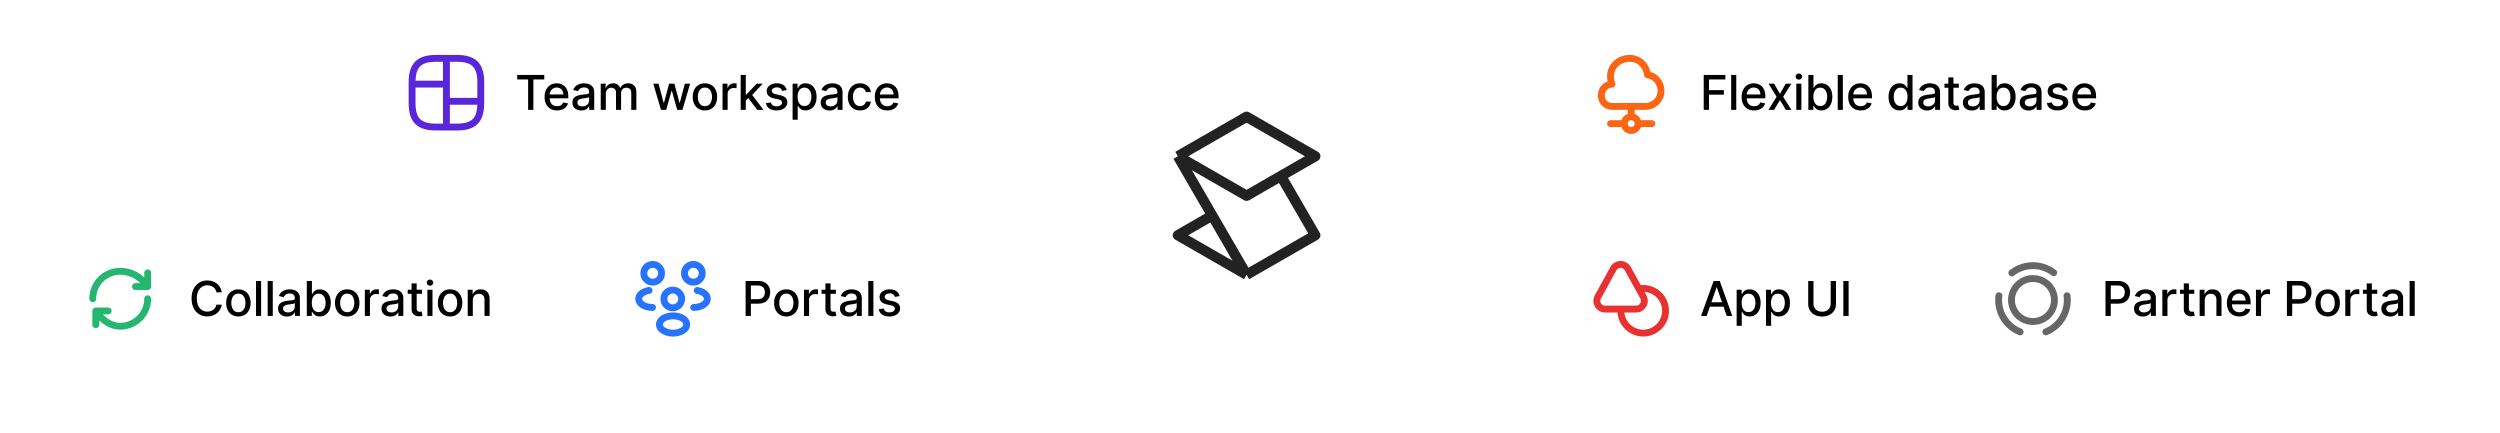 <svg xmlns="http://www.w3.org/2000/svg" width="728" height="126" fill="none"><g filter="url(#a)"><rect width="96" height="96" x="315" y="9" fill="#fff" rx="32"/></g><path fill="#fff" d="M343 45.5 363 34l20.001 11.5L373 51.25l10.001 17.25L363 80l-20-11.5 10-5.75-10-17.25z"/><path stroke="#222" stroke-linejoin="round" stroke-width="3" d="M343 45.5 363 34l20.001 11.5L373 51.25m-30-5.75L363 57l10-5.75m-30-5.75 10 17.25M363 80l20.001-11.5L373 51.25M363 80l-20-11.5 10-5.75M363 80l-10-17.25"/><g filter="url(#b)"><rect width="169" height="44" x="106" y="5" fill="#fff" rx="16"/></g><path fill="#000" d="M150.616 23.14v-1.322h7.88v1.323h-3.176V32h-1.532v-8.86h-3.172zm11.596 9.014c-.752 0-1.4-.16-1.944-.482a3.273 3.273 0 0 1-1.253-1.367c-.291-.59-.437-1.281-.437-2.073 0-.783.146-1.472.437-2.069a3.398 3.398 0 0 1 1.233-1.397c.531-.334 1.151-.502 1.86-.502.431 0 .848.072 1.253.214a3.03 3.03 0 0 1 1.088.671c.322.305.575.701.761 1.188.186.484.278 1.073.278 1.765v.527h-6.07v-1.113h4.614a2.2 2.2 0 0 0-.239-1.04 1.805 1.805 0 0 0-.671-.72 1.875 1.875 0 0 0-1.004-.264c-.418 0-.782.103-1.094.308a2.071 2.071 0 0 0-.716.796 2.292 2.292 0 0 0-.248 1.059v.87c0 .51.089.945.268 1.302.182.358.436.632.761.82.324.186.704.28 1.138.28.282 0 .539-.04.771-.12a1.593 1.593 0 0 0 .989-.97l1.407.254a2.549 2.549 0 0 1-.607 1.089 2.939 2.939 0 0 1-1.088.72c-.434.17-.93.254-1.487.254zm7.058.015a3.13 3.13 0 0 1-1.312-.268 2.214 2.214 0 0 1-.93-.79c-.225-.346-.338-.768-.338-1.269 0-.43.083-.785.248-1.064.166-.278.39-.498.672-.66a3.49 3.49 0 0 1 .944-.369 9.396 9.396 0 0 1 1.064-.189l1.114-.129c.285-.036.492-.094.621-.174.129-.08.194-.209.194-.388v-.035c0-.434-.123-.77-.368-1.009-.242-.238-.603-.358-1.084-.358-.5 0-.894.111-1.183.333-.285.22-.482.463-.591.731l-1.397-.318c.165-.464.407-.838.725-1.123a2.945 2.945 0 0 1 1.109-.627 4.331 4.331 0 0 1 1.318-.199c.304 0 .628.037.969.11.345.07.666.198.964.387.302.19.549.46.741.81.192.349.289.801.289 1.358V32h-1.452v-1.044h-.06c-.096.192-.24.381-.432.567-.193.185-.439.34-.741.462-.302.123-.663.184-1.084.184zm.323-1.193c.411 0 .763-.081 1.054-.244.295-.162.519-.374.671-.636a1.65 1.65 0 0 0 .234-.85v-.985c-.053.053-.156.103-.308.15-.149.043-.32.08-.512.114-.192.03-.38.058-.562.084l-.457.06a3.687 3.687 0 0 0-.791.184c-.235.086-.424.21-.567.373-.139.159-.208.371-.208.636 0 .368.135.647.407.835.272.186.618.279 1.039.279zM174.929 32v-7.636h1.426v1.242h.095c.159-.42.419-.748.78-.984.362-.238.794-.358 1.298-.358.51 0 .938.12 1.283.358a2.1 2.1 0 0 1 .77.985h.08c.182-.408.472-.733.87-.975.398-.245.871-.368 1.422-.368.692 0 1.257.217 1.695.652.441.434.661 1.088.661 1.963V32h-1.486v-4.982c0-.517-.141-.891-.423-1.123a1.537 1.537 0 0 0-1.009-.348c-.484 0-.86.149-1.129.447-.268.295-.402.675-.402 1.139V32h-1.482v-5.076c0-.414-.129-.747-.388-1-.258-.251-.595-.377-1.009-.377a1.44 1.44 0 0 0-.78.224c-.236.145-.426.35-.572.611a1.868 1.868 0 0 0-.214.91V32h-1.486zm17.553 0-2.247-7.636h1.536l1.497 5.608h.074l1.502-5.608h1.536l1.491 5.583h.075l1.486-5.583h1.537L198.726 32h-1.516l-1.551-5.514h-.114L193.994 32h-1.512zm12.792.154c-.716 0-1.341-.164-1.875-.492a3.323 3.323 0 0 1-1.243-1.377c-.295-.59-.442-1.28-.442-2.068 0-.793.147-1.485.442-2.078a3.316 3.316 0 0 1 1.243-1.383c.534-.328 1.159-.492 1.875-.492.715 0 1.34.164 1.874.492.533.328.948.79 1.243 1.383.295.593.442 1.285.442 2.078 0 .788-.147 1.478-.442 2.068a3.323 3.323 0 0 1-1.243 1.377c-.534.328-1.159.492-1.874.492zm.005-1.248c.464 0 .848-.122 1.153-.368a2.15 2.15 0 0 0 .676-.98 3.89 3.89 0 0 0 .224-1.346c0-.488-.075-.935-.224-1.343a2.187 2.187 0 0 0-.676-.989c-.305-.249-.689-.373-1.153-.373-.468 0-.856.124-1.164.373a2.22 2.22 0 0 0-.681.99 3.956 3.956 0 0 0-.219 1.342c0 .49.073.94.219 1.347.149.408.376.734.681.98.308.245.696.367 1.164.367zM210.402 32v-7.636h1.437v1.213h.08c.139-.411.384-.734.736-.97a2.103 2.103 0 0 1 1.203-.358 6.372 6.372 0 0 1 .631.035v1.422a2.688 2.688 0 0 0-.318-.055 3.041 3.041 0 0 0-.457-.035 1.94 1.94 0 0 0-.94.224 1.66 1.66 0 0 0-.885 1.497V32h-1.487zm6.651-2.59-.01-1.815h.258l3.043-3.231h1.78l-3.47 3.679h-.234l-1.367 1.367zM215.686 32V21.818h1.486V32h-1.486zm4.822 0-2.734-3.63 1.024-1.038L222.333 32h-1.825zm8.603-5.772-1.347.239a1.605 1.605 0 0 0-.269-.493 1.33 1.33 0 0 0-.487-.382c-.206-.1-.463-.15-.771-.15-.421 0-.772.095-1.054.284-.281.186-.422.426-.422.72a.76.76 0 0 0 .283.617c.189.156.494.284.915.383l1.213.278c.703.163 1.226.413 1.571.751s.517.777.517 1.318c0 .457-.133.865-.398 1.223-.262.354-.628.633-1.098.835-.468.202-1.01.303-1.626.303-.855 0-1.553-.182-2.093-.547-.54-.368-.872-.89-.995-1.566l1.437-.219c.09.375.274.658.552.85.278.19.641.284 1.089.284.487 0 .877-.101 1.168-.303.292-.206.438-.456.438-.751a.78.78 0 0 0-.269-.602c-.175-.162-.446-.285-.81-.367l-1.293-.284c-.712-.162-1.239-.42-1.581-.775-.338-.355-.507-.804-.507-1.348 0-.45.126-.845.378-1.183.252-.338.6-.602 1.044-.79.444-.193.953-.289 1.526-.289.826 0 1.475.18 1.949.537.474.355.787.83.94 1.427zm1.693 8.636v-10.5h1.452v1.238h.124a4.28 4.28 0 0 1 .373-.552 2.12 2.12 0 0 1 .676-.547c.289-.16.67-.239 1.144-.239.616 0 1.166.156 1.65.468.484.311.864.76 1.139 1.347.278.587.418 1.292.418 2.118 0 .825-.138 1.533-.413 2.123-.275.586-.653 1.039-1.134 1.357a2.933 2.933 0 0 1-1.645.472c-.464 0-.844-.078-1.139-.233a2.165 2.165 0 0 1-.686-.547 4.164 4.164 0 0 1-.383-.557h-.089v4.052h-1.487zm1.457-6.682c0 .537.078 1.007.234 1.412.155.404.381.72.676.95.295.225.656.337 1.084.337.444 0 .815-.117 1.113-.353.299-.238.524-.561.676-.97.156-.407.234-.866.234-1.376 0-.504-.076-.956-.229-1.357a2.073 2.073 0 0 0-.676-.95c-.298-.232-.671-.348-1.118-.348-.431 0-.796.111-1.094.333-.295.222-.519.532-.671.93-.153.398-.229.861-.229 1.392zm9.316 3.987a3.13 3.13 0 0 1-1.312-.268 2.214 2.214 0 0 1-.93-.79c-.225-.346-.338-.768-.338-1.269 0-.43.083-.785.249-1.064.165-.278.389-.498.671-.66.282-.163.596-.286.944-.369a9.396 9.396 0 0 1 1.064-.189l1.114-.129c.285-.036.492-.094.621-.174.13-.08.194-.209.194-.388v-.035c0-.434-.122-.77-.368-1.009-.242-.238-.603-.358-1.083-.358-.501 0-.895.111-1.184.333-.285.22-.482.463-.591.731l-1.397-.318c.165-.464.407-.838.726-1.123a2.94 2.94 0 0 1 1.108-.627 4.331 4.331 0 0 1 1.318-.199c.305 0 .628.037.969.11.345.07.666.198.965.387.301.19.548.46.74.81.193.349.289.801.289 1.358V32h-1.452v-1.044h-.06c-.096.192-.24.381-.432.567-.192.185-.439.34-.741.462-.302.123-.663.184-1.084.184zm.323-1.193c.411 0 .763-.081 1.054-.244.295-.162.519-.374.672-.636.155-.265.233-.549.233-.85v-.985c-.053.053-.156.103-.308.15-.149.043-.32.08-.512.114-.192.03-.38.058-.562.084l-.457.06a3.687 3.687 0 0 0-.791.184c-.235.086-.424.21-.566.373-.14.159-.209.371-.209.636 0 .368.136.647.407.835.272.186.619.279 1.039.279zm8.552 1.178c-.739 0-1.375-.167-1.909-.502a3.327 3.327 0 0 1-1.223-1.397c-.285-.593-.427-1.273-.427-2.038 0-.776.145-1.46.437-2.054a3.356 3.356 0 0 1 1.233-1.397c.53-.334 1.155-.502 1.874-.502.58 0 1.097.108 1.552.323.454.212.82.51 1.098.895a2.7 2.7 0 0 1 .502 1.348h-1.446a1.737 1.737 0 0 0-.547-.925c-.282-.259-.66-.388-1.134-.388-.414 0-.777.11-1.089.328-.308.216-.548.524-.72.925-.173.398-.259.868-.259 1.412 0 .557.085 1.037.254 1.442.169.404.407.717.716.94a1.84 1.84 0 0 0 1.098.332c.282 0 .537-.051.766-.154a1.57 1.57 0 0 0 .582-.452c.159-.196.27-.431.333-.706h1.446a2.804 2.804 0 0 1-.482 1.322 2.77 2.77 0 0 1-1.079.915c-.447.222-.972.333-1.576.333zm7.928 0c-.752 0-1.4-.16-1.944-.482a3.265 3.265 0 0 1-1.252-1.367c-.292-.59-.438-1.281-.438-2.073 0-.783.146-1.472.438-2.069a3.389 3.389 0 0 1 1.232-1.397c.531-.334 1.151-.502 1.86-.502.431 0 .848.072 1.253.214a3.03 3.03 0 0 1 1.088.671c.322.305.576.701.761 1.188.186.484.279 1.073.279 1.765v.527h-6.071v-1.113h4.614a2.2 2.2 0 0 0-.239-1.04 1.805 1.805 0 0 0-.671-.72 1.875 1.875 0 0 0-1.004-.264c-.418 0-.782.103-1.094.308a2.071 2.071 0 0 0-.716.796 2.292 2.292 0 0 0-.248 1.059v.87c0 .51.089.945.268 1.302.182.358.436.632.761.82.324.186.704.28 1.138.28.282 0 .539-.04.771-.12a1.593 1.593 0 0 0 .989-.97l1.407.254a2.557 2.557 0 0 1-.606 1.089 2.951 2.951 0 0 1-1.089.72c-.434.17-.93.254-1.487.254z"/><path stroke="#5926DA" stroke-linecap="round" stroke-linejoin="round" stroke-width="2" d="M130 17v20m-10-12.5h10m0 5h10M127 37h6c5 0 7-2 7-7v-6c0-5-2-7-7-7h-6c-5 0-7 2-7 7v6c0 5 2 7 7 7z"/><g filter="url(#c)"><rect width="103" height="44" x="172" y="65" fill="#fff" rx="16"/></g><path fill="#000" d="M217.119 92V81.818h3.629c.792 0 1.448.144 1.969.433.52.288.909.682 1.168 1.183.258.497.388 1.057.388 1.68a3.59 3.59 0 0 1-.393 1.69c-.259.498-.65.892-1.173 1.184-.521.288-1.175.433-1.964.433h-2.496v-1.303h2.357c.5 0 .906-.086 1.218-.259.311-.175.54-.414.686-.715.146-.302.219-.645.219-1.03a2.3 2.3 0 0 0-.219-1.024 1.569 1.569 0 0 0-.691-.7c-.312-.17-.723-.254-1.233-.254h-1.929V92h-1.536zm11.866.154c-.716 0-1.34-.164-1.874-.492a3.316 3.316 0 0 1-1.243-1.377c-.295-.59-.442-1.28-.442-2.068 0-.793.147-1.485.442-2.079a3.31 3.31 0 0 1 1.243-1.382c.534-.328 1.158-.492 1.874-.492.716 0 1.341.164 1.875.492.533.329.947.79 1.242 1.382.295.594.443 1.286.443 2.079 0 .788-.148 1.478-.443 2.068a3.32 3.32 0 0 1-1.242 1.377c-.534.328-1.159.492-1.875.492zm.005-1.248c.464 0 .849-.122 1.154-.368a2.15 2.15 0 0 0 .676-.98 3.89 3.89 0 0 0 .224-1.346c0-.488-.075-.935-.224-1.343a2.187 2.187 0 0 0-.676-.989c-.305-.249-.69-.373-1.154-.373-.467 0-.855.124-1.163.373a2.22 2.22 0 0 0-.681.99 3.956 3.956 0 0 0-.219 1.342c0 .49.073.94.219 1.347.149.408.376.734.681.98.308.245.696.367 1.163.367zM234.114 92v-7.636h1.437v1.213h.08c.139-.411.384-.734.735-.97a2.107 2.107 0 0 1 1.203-.358 6.408 6.408 0 0 1 .632.035v1.422a2.688 2.688 0 0 0-.318-.055 3.044 3.044 0 0 0-.458-.034 1.94 1.94 0 0 0-.939.223 1.662 1.662 0 0 0-.885 1.497V92h-1.487zm9.299-7.636v1.193h-4.171v-1.193h4.171zm-3.052-1.83h1.486v7.224c0 .288.043.505.129.651a.67.67 0 0 0 .333.293c.14.05.29.075.453.075.119 0 .224-.008.313-.025.089-.016.159-.03.209-.04l.268 1.228a2.497 2.497 0 0 1-.368.1 2.913 2.913 0 0 1-.596.06 2.616 2.616 0 0 1-1.094-.21 1.877 1.877 0 0 1-.82-.675c-.209-.305-.313-.688-.313-1.149v-7.532zm6.829 9.635c-.484 0-.922-.09-1.313-.268a2.206 2.206 0 0 1-.929-.79c-.226-.346-.339-.768-.339-1.269 0-.43.083-.785.249-1.064a1.83 1.83 0 0 1 .671-.66 3.51 3.51 0 0 1 .945-.369 9.357 9.357 0 0 1 1.064-.189l1.113-.129c.285-.036.493-.094.622-.174.129-.08.194-.209.194-.388v-.034c0-.435-.123-.771-.368-1.01-.242-.238-.603-.358-1.084-.358-.5 0-.895.111-1.183.333-.285.22-.482.463-.592.731l-1.397-.318c.166-.464.408-.838.726-1.123a2.937 2.937 0 0 1 1.109-.627 4.32 4.32 0 0 1 1.317-.199c.305 0 .628.037.97.11.344.07.666.198.964.387.302.19.549.46.741.81.192.349.288.801.288 1.358V92h-1.452v-1.044h-.059a2.1 2.1 0 0 1-.433.567c-.192.185-.439.34-.74.462-.302.123-.663.184-1.084.184zm.323-1.193c.411 0 .762-.081 1.054-.244.295-.162.519-.374.671-.636a1.65 1.65 0 0 0 .234-.85v-.985c-.053.053-.156.103-.309.15a4.752 4.752 0 0 1-.512.114c-.192.03-.379.058-.561.084l-.458.06a3.678 3.678 0 0 0-.79.184 1.35 1.35 0 0 0-.567.373c-.139.159-.209.371-.209.636 0 .368.136.647.408.835.272.186.618.279 1.039.279zm6.822-9.158V92h-1.487V81.818h1.487zm7.632 4.41-1.348.239a1.58 1.58 0 0 0-.268-.493 1.33 1.33 0 0 0-.487-.382c-.206-.1-.463-.15-.771-.15-.421 0-.772.095-1.054.284-.282.186-.422.426-.422.72a.76.76 0 0 0 .283.617c.189.156.494.284.915.383l1.213.278c.702.163 1.226.413 1.571.751s.517.777.517 1.318c0 .457-.133.865-.398 1.223-.262.354-.628.633-1.099.835-.467.202-1.009.303-1.625.303-.855 0-1.553-.182-2.093-.547-.541-.368-.872-.89-.995-1.566l1.437-.219c.09.375.274.658.552.85.278.19.641.284 1.089.284.487 0 .876-.101 1.168-.303.292-.206.438-.456.438-.751a.78.78 0 0 0-.269-.602c-.176-.162-.446-.285-.81-.367l-1.293-.284c-.712-.162-1.239-.42-1.581-.775-.338-.355-.507-.804-.507-1.348 0-.45.126-.845.378-1.183.252-.338.6-.602 1.044-.79.444-.193.953-.289 1.526-.289.826 0 1.475.18 1.949.537.474.355.787.83.94 1.427z"/><path stroke="#2772FF" stroke-linecap="round" stroke-linejoin="round" stroke-width="2" d="M203.045 84.59c.684.119 1.332.356 1.865.71 1.41.94 1.41 2.48 0 3.42-.799.535-1.853.803-2.91.804m-11.999 0c-1.067.004-2.133-.264-2.94-.804-1.41-.94-1.41-2.48 0-3.42.553-.367 1.228-.608 1.94-.723m12.997-2.417a.605.605 0 0 0-.19 0 2.573 2.573 0 0 1-2.48-2.58c0-1.43 1.15-2.58 2.58-2.58a2.58 2.58 0 0 1 2.58 2.58 2.589 2.589 0 0 1-2.49 2.58zm-12.028 0c.06-.01.13-.01.19 0a2.573 2.573 0 0 0 2.48-2.58c0-1.43-1.15-2.58-2.58-2.58a2.58 2.58 0 0 0-2.58 2.58c.01 1.4 1.11 2.53 2.49 2.58zm6.028 7.47a.605.605 0 0 0-.19 0 2.573 2.573 0 0 1-2.48-2.58c0-1.43 1.15-2.58 2.58-2.58a2.58 2.58 0 0 1 2.58 2.58c-.01 1.4-1.11 2.54-2.49 2.58zm-2.909 3.15c-1.41.94-1.41 2.48 0 3.42 1.6 1.07 4.22 1.07 5.82 0 1.41-.94 1.41-2.48 0-3.42-1.59-1.06-4.22-1.06-5.82 0z"/><g filter="url(#d)"><rect width="145" height="44" x="11" y="65" fill="#fff" rx="16"/></g><path fill="#000" d="M64.575 85.13h-1.55a2.37 2.37 0 0 0-.93-1.517 2.574 2.574 0 0 0-.791-.398 3.086 3.086 0 0 0-.92-.134c-.586 0-1.112.147-1.576.442-.46.295-.825.728-1.093 1.298-.266.57-.398 1.266-.398 2.088 0 .829.132 1.528.398 2.098.268.57.634 1.001 1.098 1.293.464.291.986.437 1.566.437.322 0 .627-.043.915-.129.292-.09.555-.22.79-.393a2.379 2.379 0 0 0 .94-1.496l1.551.005c-.083.5-.243.96-.482 1.382a3.812 3.812 0 0 1-.91 1.084 4.115 4.115 0 0 1-1.263.7 4.67 4.67 0 0 1-1.55.25c-.882 0-1.668-.21-2.357-.627-.69-.421-1.233-1.023-1.63-1.805-.395-.782-.593-1.715-.593-2.799 0-1.087.2-2.02.597-2.799.398-.782.941-1.382 1.63-1.8.69-.42 1.474-.631 2.352-.631.54 0 1.044.078 1.512.234.47.152.893.377 1.267.676.375.295.685.656.93 1.084.245.424.411.91.497 1.456zm4.846 7.024c-.716 0-1.34-.164-1.875-.492a3.319 3.319 0 0 1-1.242-1.377c-.295-.59-.443-1.28-.443-2.068 0-.793.148-1.485.443-2.079a3.312 3.312 0 0 1 1.242-1.382c.534-.328 1.159-.492 1.875-.492s1.34.164 1.874.492c.534.329.948.79 1.243 1.382.295.594.443 1.286.443 2.079 0 .788-.148 1.478-.443 2.068a3.319 3.319 0 0 1-1.243 1.377c-.534.328-1.158.492-1.874.492zm.005-1.248c.464 0 .848-.122 1.153-.368a2.15 2.15 0 0 0 .676-.98c.15-.407.224-.856.224-1.346 0-.488-.075-.935-.224-1.343a2.187 2.187 0 0 0-.676-.989c-.305-.249-.69-.373-1.153-.373-.468 0-.855.124-1.163.373a2.221 2.221 0 0 0-.682.99 3.96 3.96 0 0 0-.218 1.342c0 .49.073.94.218 1.347a2.2 2.2 0 0 0 .681.98c.309.245.697.367 1.164.367zm6.61-9.088V92H74.55V81.818h1.486zm3.397 0V92h-1.487V81.818h1.487zm4.132 10.351a3.12 3.12 0 0 1-1.313-.268 2.211 2.211 0 0 1-.93-.79c-.225-.346-.338-.768-.338-1.269 0-.43.083-.785.249-1.064.166-.278.39-.498.671-.66.282-.163.597-.286.945-.369a9.387 9.387 0 0 1 1.064-.189l1.113-.129c.285-.036.493-.094.622-.174.13-.08.194-.209.194-.388v-.034c0-.435-.123-.771-.368-1.01-.242-.238-.603-.358-1.084-.358-.5 0-.895.111-1.183.333-.285.22-.482.463-.592.731l-1.397-.318c.166-.464.408-.838.726-1.123a2.942 2.942 0 0 1 1.109-.627 4.328 4.328 0 0 1 1.317-.199c.305 0 .628.037.97.11.344.07.666.198.964.387.302.19.549.46.74.81.193.349.29.801.29 1.358V92H85.88v-1.044h-.06c-.095.192-.24.381-.432.567-.192.185-.439.34-.74.462-.302.123-.663.184-1.084.184zm.323-1.193c.41 0 .762-.081 1.054-.244.295-.162.519-.374.671-.636a1.65 1.65 0 0 0 .234-.85v-.985c-.053.053-.156.103-.309.15-.149.043-.32.08-.512.114-.192.03-.38.058-.561.084l-.458.06a3.685 3.685 0 0 0-.79.184 1.35 1.35 0 0 0-.567.373c-.14.159-.209.371-.209.636 0 .368.136.647.408.835.272.186.618.279 1.039.279zM89.342 92V81.818h1.487v3.784h.09c.086-.16.21-.344.372-.552a2.11 2.11 0 0 1 .676-.547c.289-.16.67-.239 1.144-.239.616 0 1.167.156 1.65.468.484.311.864.76 1.139 1.347.278.587.418 1.292.418 2.118 0 .825-.138 1.533-.413 2.123-.275.586-.653 1.039-1.134 1.357a2.932 2.932 0 0 1-1.645.472c-.464 0-.844-.078-1.139-.234a2.157 2.157 0 0 1-.686-.546 4.142 4.142 0 0 1-.383-.557h-.124V92h-1.452zm1.457-3.818c0 .537.078 1.007.234 1.412.156.404.38.72.676.95.295.225.656.337 1.084.337.444 0 .815-.117 1.113-.353a2.19 2.19 0 0 0 .676-.97c.156-.407.234-.866.234-1.376 0-.504-.076-.956-.228-1.357a2.078 2.078 0 0 0-.677-.95c-.298-.232-.67-.348-1.118-.348-.431 0-.796.111-1.094.333-.295.222-.519.532-.671.93-.153.397-.229.861-.229 1.392zm10.314 3.972c-.716 0-1.34-.164-1.874-.492a3.319 3.319 0 0 1-1.243-1.377c-.295-.59-.442-1.28-.442-2.068 0-.793.147-1.485.442-2.079a3.312 3.312 0 0 1 1.243-1.382c.534-.328 1.158-.492 1.874-.492.716 0 1.341.164 1.875.492.533.329.948.79 1.243 1.382.295.594.442 1.286.442 2.079 0 .788-.147 1.478-.442 2.068a3.323 3.323 0 0 1-1.243 1.377c-.534.328-1.159.492-1.875.492zm.005-1.248c.464 0 .849-.122 1.154-.368a2.15 2.15 0 0 0 .676-.98 3.89 3.89 0 0 0 .224-1.346c0-.488-.075-.935-.224-1.343a2.187 2.187 0 0 0-.676-.989c-.305-.249-.69-.373-1.154-.373-.467 0-.855.124-1.163.373a2.222 2.222 0 0 0-.681.99 3.96 3.96 0 0 0-.219 1.342c0 .49.073.94.219 1.347a2.2 2.2 0 0 0 .681.98c.308.245.696.367 1.163.367zM106.242 92v-7.636h1.437v1.213h.08c.139-.411.384-.734.735-.97a2.108 2.108 0 0 1 1.204-.358 6.404 6.404 0 0 1 .631.035v1.422a2.688 2.688 0 0 0-.318-.055 3.044 3.044 0 0 0-.458-.034 1.94 1.94 0 0 0-.939.223 1.654 1.654 0 0 0-.885 1.496V92h-1.487zm7.437.169a3.13 3.13 0 0 1-1.312-.268 2.214 2.214 0 0 1-.93-.79c-.225-.346-.338-.768-.338-1.269 0-.43.083-.785.249-1.064.165-.278.389-.498.671-.66.282-.163.596-.286.944-.369a9.396 9.396 0 0 1 1.064-.189l1.114-.129c.285-.036.492-.094.621-.174.13-.08.194-.209.194-.388v-.034c0-.435-.122-.771-.368-1.01-.242-.238-.603-.358-1.083-.358-.501 0-.895.111-1.184.333-.285.22-.482.463-.591.731l-1.397-.318c.165-.464.407-.838.726-1.123a2.94 2.94 0 0 1 1.108-.627 4.331 4.331 0 0 1 1.318-.199c.305 0 .628.037.969.11.345.07.666.198.965.387.301.19.548.46.74.81.193.349.289.801.289 1.358V92h-1.452v-1.044h-.06c-.096.192-.24.381-.432.567-.192.185-.439.34-.741.462-.301.123-.663.184-1.084.184zm.323-1.193c.411 0 .763-.081 1.054-.244.295-.162.519-.374.672-.636.155-.265.233-.549.233-.85v-.985c-.053.053-.155.103-.308.15-.149.043-.32.08-.512.114-.192.03-.38.058-.562.084l-.457.06a3.687 3.687 0 0 0-.791.184c-.235.086-.424.21-.566.373-.14.159-.209.371-.209.636 0 .368.136.647.407.835.272.186.619.279 1.039.279zm8.9-6.612v1.193h-4.171v-1.193h4.171zm-3.052-1.83h1.486v7.224c0 .288.043.505.13.651a.67.67 0 0 0 .333.293c.139.05.29.075.452.075.119 0 .224-.008.313-.025.09-.016.159-.03.209-.04l.269 1.228a2.916 2.916 0 0 1-.965.16 2.616 2.616 0 0 1-1.094-.21 1.877 1.877 0 0 1-.82-.675c-.209-.305-.313-.688-.313-1.149v-7.532zM124.457 92v-7.636h1.486V92h-1.486zm.75-8.815a.946.946 0 0 1-.666-.258.841.841 0 0 1-.273-.627.83.83 0 0 1 .273-.626.936.936 0 0 1 .666-.264.92.92 0 0 1 .662.264.825.825 0 0 1 .278.626.837.837 0 0 1-.278.627.93.93 0 0 1-.662.258zm5.863 8.97c-.716 0-1.341-.165-1.875-.493a3.323 3.323 0 0 1-1.243-1.377c-.295-.59-.442-1.28-.442-2.068 0-.793.147-1.485.442-2.079a3.316 3.316 0 0 1 1.243-1.382c.534-.328 1.159-.492 1.875-.492s1.34.164 1.874.492a3.31 3.31 0 0 1 1.243 1.382c.295.594.442 1.286.442 2.079 0 .788-.147 1.478-.442 2.068a3.316 3.316 0 0 1-1.243 1.377c-.534.328-1.158.492-1.874.492zm.005-1.249c.464 0 .848-.122 1.153-.368a2.15 2.15 0 0 0 .676-.98 3.89 3.89 0 0 0 .224-1.346c0-.488-.075-.935-.224-1.343a2.187 2.187 0 0 0-.676-.989c-.305-.249-.689-.373-1.153-.373-.468 0-.855.124-1.164.373a2.22 2.22 0 0 0-.681.99 3.956 3.956 0 0 0-.219 1.342c0 .49.073.94.219 1.347.149.408.376.734.681.98.309.245.696.367 1.164.367zm6.61-3.44V92h-1.486v-7.636h1.426v1.242h.095c.176-.404.451-.729.825-.974.378-.245.854-.368 1.427-.368.52 0 .976.11 1.367.328.391.216.695.537.91.965.215.427.323.956.323 1.586V92h-1.486v-4.678c0-.554-.145-.986-.433-1.298-.288-.315-.684-.472-1.188-.472-.345 0-.651.074-.92.224a1.61 1.61 0 0 0-.631.656c-.153.285-.229.63-.229 1.034z"/><path stroke="#25B670" stroke-linecap="round" stroke-linejoin="round" stroke-width="2" d="M43 87c0 4.416-3.584 8-8 8s-7.112-4.448-7.112-4.448m0 0h3.616m-3.616 0v4M27 87c0-4.416 3.552-8 8-8 5.336 0 8 4.448 8 4.448m0 0v-4m0 4h-3.552"/><g filter="url(#e)"><rect width="173" height="44" x="451" y="5" fill="#fff" rx="16"/></g><path fill="#000" d="M496.119 32V21.818h6.314v1.323h-4.778v3.102h4.325v1.317h-4.325V32h-1.536zm9.48-10.182V32h-1.487V21.818h1.487zm5.201 10.336c-.752 0-1.4-.16-1.944-.482a3.273 3.273 0 0 1-1.253-1.367c-.291-.59-.437-1.281-.437-2.073 0-.783.146-1.472.437-2.069a3.398 3.398 0 0 1 1.233-1.397c.53-.334 1.15-.502 1.86-.502.43 0 .848.072 1.252.214.405.142.768.366 1.089.671.322.305.575.701.761 1.188.185.484.278 1.073.278 1.765v.527h-6.07v-1.113h4.614a2.2 2.2 0 0 0-.239-1.04 1.805 1.805 0 0 0-.671-.72 1.876 1.876 0 0 0-1.005-.264c-.417 0-.782.103-1.093.308a2.063 2.063 0 0 0-.716.796 2.293 2.293 0 0 0-.249 1.059v.87c0 .51.09.945.269 1.302.182.358.436.632.76.82.325.186.705.28 1.139.28.282 0 .538-.04.77-.12.232-.083.433-.206.602-.368.169-.163.298-.363.388-.602l1.407.254a2.549 2.549 0 0 1-.607 1.089 2.935 2.935 0 0 1-1.089.72c-.434.17-.929.254-1.486.254zm5.831-7.79 1.685 2.973 1.701-2.973h1.625l-2.381 3.818L521.662 32h-1.625l-1.721-2.854L516.601 32h-1.63l2.376-3.818L515 24.364h1.631zM523.079 32v-7.636h1.486V32h-1.486zm.75-8.815a.946.946 0 0 1-.666-.258.841.841 0 0 1-.273-.627.83.83 0 0 1 .273-.626.936.936 0 0 1 .666-.264.92.92 0 0 1 .662.264.825.825 0 0 1 .278.626.837.837 0 0 1-.278.627.93.93 0 0 1-.662.258zM526.594 32V21.818h1.487v3.784h.089a4.28 4.28 0 0 1 .373-.552 2.12 2.12 0 0 1 .676-.547c.289-.16.67-.239 1.144-.239a2.98 2.98 0 0 1 1.65.468c.484.311.864.76 1.139 1.347.278.587.418 1.292.418 2.118 0 .825-.138 1.533-.413 2.123-.275.586-.653 1.039-1.134 1.357a2.933 2.933 0 0 1-1.645.472c-.464 0-.844-.078-1.139-.233a2.165 2.165 0 0 1-.686-.547 4.164 4.164 0 0 1-.383-.557h-.124V32h-1.452zm1.457-3.818c0 .537.078 1.007.234 1.412.156.404.381.72.676.95.295.225.656.337 1.084.337.444 0 .815-.117 1.113-.353.299-.238.524-.561.676-.97.156-.407.234-.866.234-1.376 0-.504-.076-.956-.229-1.357a2.073 2.073 0 0 0-.676-.95c-.298-.232-.671-.348-1.118-.348-.431 0-.796.111-1.094.333-.295.222-.519.532-.671.93-.153.398-.229.861-.229 1.392zm8.584-6.364V32h-1.486V21.818h1.486zm5.201 10.336c-.752 0-1.4-.16-1.944-.482a3.271 3.271 0 0 1-1.252-1.367c-.292-.59-.438-1.281-.438-2.073 0-.783.146-1.472.438-2.069a3.396 3.396 0 0 1 1.232-1.397c.531-.334 1.151-.502 1.86-.502.431 0 .848.072 1.253.214a3.03 3.03 0 0 1 1.088.671c.322.305.576.701.761 1.188.186.484.279 1.073.279 1.765v.527h-6.071v-1.113h4.614a2.2 2.2 0 0 0-.239-1.04 1.805 1.805 0 0 0-.671-.72 1.875 1.875 0 0 0-1.004-.264c-.418 0-.782.103-1.094.308a2.071 2.071 0 0 0-.716.796 2.292 2.292 0 0 0-.248 1.059v.87c0 .51.089.945.268 1.302.182.358.436.632.761.82.324.186.704.28 1.138.28.282 0 .539-.04.771-.12a1.593 1.593 0 0 0 .989-.97l1.407.254a2.557 2.557 0 0 1-.606 1.089 2.951 2.951 0 0 1-1.089.72c-.434.17-.93.254-1.487.254zm11.31-.005a2.96 2.96 0 0 1-1.651-.472c-.481-.318-.858-.77-1.133-1.357-.272-.59-.408-1.298-.408-2.123 0-.826.137-1.531.412-2.118.279-.587.66-1.036 1.144-1.348a2.974 2.974 0 0 1 1.646-.467c.474 0 .855.08 1.143.239.292.156.517.338.676.547.163.209.289.392.378.552h.089v-3.784h1.487V32h-1.452v-1.188h-.124a3.9 3.9 0 0 1-.388.557 2.154 2.154 0 0 1-.686.547c-.292.155-.669.233-1.133.233zm.328-1.268c.427 0 .789-.112 1.084-.338.298-.228.523-.545.676-.95.155-.404.233-.874.233-1.411 0-.53-.076-.994-.228-1.392-.153-.398-.377-.708-.672-.93-.294-.222-.659-.333-1.093-.333-.448 0-.821.116-1.119.348a2.125 2.125 0 0 0-.676.95 3.876 3.876 0 0 0-.224 1.357c0 .51.076.97.229 1.377.152.408.378.73.676.97.302.235.673.352 1.114.352zm7.709 1.288c-.484 0-.921-.09-1.313-.268a2.206 2.206 0 0 1-.929-.79c-.226-.346-.338-.768-.338-1.269 0-.43.083-.785.248-1.064.166-.278.39-.498.671-.66a3.51 3.51 0 0 1 .945-.369 9.396 9.396 0 0 1 1.064-.189l1.114-.129c.285-.036.492-.094.621-.174.129-.08.194-.209.194-.388v-.035c0-.434-.123-.77-.368-1.009-.242-.238-.603-.358-1.084-.358-.5 0-.895.111-1.183.333-.285.22-.482.463-.592.731l-1.397-.318c.166-.464.408-.838.726-1.123a2.945 2.945 0 0 1 1.109-.627 4.325 4.325 0 0 1 1.317-.199c.305 0 .628.037.97.11.344.07.666.198.964.387.302.19.549.46.741.81.192.349.288.801.288 1.358V32H563.5v-1.044h-.06a2.1 2.1 0 0 1-.433.567c-.192.185-.439.34-.74.462-.302.123-.663.184-1.084.184zm.323-1.193c.411 0 .762-.081 1.054-.244.295-.162.519-.374.671-.636a1.65 1.65 0 0 0 .234-.85v-.985c-.053.053-.156.103-.308.15-.15.043-.32.08-.512.114-.193.03-.38.058-.562.084l-.458.06a3.692 3.692 0 0 0-.79.184c-.235.086-.424.21-.567.373-.139.159-.209.371-.209.636 0 .368.136.647.408.835.272.186.618.279 1.039.279zm8.9-6.612v1.193h-4.171v-1.193h4.171zm-3.053-1.83h1.487v7.224c0 .288.043.505.129.651a.67.67 0 0 0 .333.293c.139.05.29.075.453.075.119 0 .223-.008.313-.025.089-.016.159-.03.209-.04l.268 1.228a2.497 2.497 0 0 1-.368.1 2.913 2.913 0 0 1-.596.06 2.616 2.616 0 0 1-1.094-.21 1.871 1.871 0 0 1-.82-.675c-.209-.305-.314-.688-.314-1.149v-7.532zm6.83 9.635c-.484 0-.922-.09-1.313-.268a2.214 2.214 0 0 1-.93-.79c-.225-.346-.338-.768-.338-1.269 0-.43.083-.785.249-1.064a1.83 1.83 0 0 1 .671-.66 3.51 3.51 0 0 1 .945-.369 9.357 9.357 0 0 1 1.064-.189l1.113-.129c.285-.036.492-.094.622-.174.129-.08.194-.209.194-.388v-.035c0-.434-.123-.77-.368-1.009-.242-.238-.604-.358-1.084-.358-.501 0-.895.111-1.183.333-.285.22-.483.463-.592.731l-1.397-.318c.166-.464.408-.838.726-1.123a2.937 2.937 0 0 1 1.109-.627 4.32 4.32 0 0 1 1.317-.199c.305 0 .628.037.969.11.345.07.667.198.965.387.302.19.548.46.741.81.192.349.288.801.288 1.358V32h-1.452v-1.044h-.059a2.12 2.12 0 0 1-.433.567c-.192.185-.439.34-.741.462-.301.123-.662.184-1.083.184zm.323-1.193c.411 0 .762-.081 1.054-.244.295-.162.518-.374.671-.636a1.65 1.65 0 0 0 .234-.85v-.985c-.053.053-.156.103-.309.15-.149.043-.32.08-.512.114-.192.03-.379.058-.562.084l-.457.06a3.678 3.678 0 0 0-.79.184 1.35 1.35 0 0 0-.567.373c-.139.159-.209.371-.209.636 0 .368.136.647.408.835.271.186.618.279 1.039.279zM579.96 32V21.818h1.487v3.784h.089c.086-.16.211-.343.373-.552a2.12 2.12 0 0 1 .676-.547c.289-.16.67-.239 1.144-.239.616 0 1.166.156 1.65.468.484.311.864.76 1.139 1.347.278.587.417 1.292.417 2.118 0 .825-.137 1.533-.412 2.123-.275.586-.653 1.039-1.134 1.357a2.933 2.933 0 0 1-1.645.472c-.464 0-.844-.078-1.139-.233a2.165 2.165 0 0 1-.686-.547 4.164 4.164 0 0 1-.383-.557h-.124V32h-1.452zm1.457-3.818c0 .537.078 1.007.234 1.412.155.404.381.72.676.95.295.225.656.337 1.084.337.444 0 .815-.117 1.113-.353.299-.238.524-.561.676-.97.156-.407.234-.866.234-1.376 0-.504-.076-.956-.229-1.357a2.073 2.073 0 0 0-.676-.95c-.298-.232-.671-.348-1.118-.348-.431 0-.796.111-1.094.333-.295.222-.519.532-.671.93-.153.398-.229.861-.229 1.392zm9.32 3.987c-.484 0-.921-.09-1.313-.268a2.206 2.206 0 0 1-.929-.79c-.226-.346-.338-.768-.338-1.269 0-.43.083-.785.248-1.064.166-.278.39-.498.671-.66a3.51 3.51 0 0 1 .945-.369 9.396 9.396 0 0 1 1.064-.189l1.114-.129c.285-.036.492-.094.621-.174.129-.08.194-.209.194-.388v-.035c0-.434-.123-.77-.368-1.009-.242-.238-.603-.358-1.084-.358-.5 0-.895.111-1.183.333-.285.22-.482.463-.592.731l-1.397-.318c.166-.464.408-.838.726-1.123a2.945 2.945 0 0 1 1.109-.627 4.33 4.33 0 0 1 1.317-.199c.305 0 .628.037.97.11.345.07.666.198.964.387.302.19.549.46.741.81.192.349.288.801.288 1.358V32h-1.451v-1.044h-.06c-.096.192-.24.381-.432.567-.193.185-.44.34-.741.462-.302.123-.663.184-1.084.184zm.323-1.193c.411 0 .762-.081 1.054-.244.295-.162.519-.374.671-.636a1.65 1.65 0 0 0 .234-.85v-.985c-.053.053-.156.103-.308.15-.149.043-.32.08-.512.114-.193.03-.38.058-.562.084l-.458.06a3.692 3.692 0 0 0-.79.184c-.235.086-.424.21-.567.373-.139.159-.209.371-.209.636 0 .368.136.647.408.835.272.186.618.279 1.039.279zm11.058-4.748-1.348.239a1.58 1.58 0 0 0-.268-.493 1.33 1.33 0 0 0-.487-.382c-.206-.1-.463-.15-.771-.15-.421 0-.772.095-1.054.284-.282.186-.422.426-.422.72a.76.76 0 0 0 .283.617c.189.156.494.284.915.383l1.213.278c.702.163 1.226.413 1.571.751.344.338.517.777.517 1.318 0 .457-.133.865-.398 1.223-.262.354-.628.633-1.099.835-.467.202-1.009.303-1.625.303-.855 0-1.553-.182-2.093-.547-.541-.368-.872-.89-.995-1.566l1.437-.219c.09.375.274.658.552.85.278.19.641.284 1.089.284.487 0 .876-.101 1.168-.303.292-.206.438-.456.438-.751a.78.78 0 0 0-.269-.602c-.176-.162-.446-.285-.81-.367l-1.293-.284c-.712-.162-1.239-.42-1.581-.775-.338-.355-.507-.804-.507-1.348 0-.45.126-.845.378-1.183.252-.338.6-.602 1.044-.79.444-.193.953-.289 1.526-.289.825 0 1.475.18 1.949.537.474.355.787.83.94 1.427zm4.984 5.926c-.752 0-1.4-.16-1.943-.482a3.267 3.267 0 0 1-1.253-1.367c-.292-.59-.438-1.281-.438-2.073 0-.783.146-1.472.438-2.069a3.398 3.398 0 0 1 1.233-1.397c.53-.334 1.15-.502 1.859-.502.431 0 .849.072 1.253.214.404.142.767.366 1.089.671.321.305.575.701.76 1.188.186.484.279 1.073.279 1.765v.527h-6.071v-1.113h4.614a2.2 2.2 0 0 0-.239-1.04 1.798 1.798 0 0 0-.671-.72 1.875 1.875 0 0 0-1.004-.264c-.418 0-.782.103-1.094.308a2.071 2.071 0 0 0-.716.796 2.305 2.305 0 0 0-.248 1.059v.87c0 .51.089.945.268 1.302.182.358.436.632.761.82.325.186.704.28 1.138.28.282 0 .539-.04.771-.12a1.591 1.591 0 0 0 .989-.97l1.407.254a2.547 2.547 0 0 1-.606 1.089 2.951 2.951 0 0 1-1.089.72c-.434.17-.93.254-1.487.254z"/><path stroke="#FB6513" stroke-linecap="round" stroke-linejoin="round" stroke-width="2" d="M469.37 24.51c-4.08.29-4.07 6.2 0 6.49h9.66c1.17.01 2.3-.43 3.17-1.22 2.86-2.5 1.33-7.5-2.44-7.98-1.35-8.14-13.14-5.05-10.35 2.71M475 31v3m0 0a2 2 0 0 0-2 2m2-2a2 2 0 0 1 2 2m0 0a2 2 0 1 1-4 0m4 0h4m-8 0h-4"/><g filter="url(#f)"><rect width="101" height="44" x="451" y="65" fill="#fff" rx="16"/></g><path fill="#000" d="M496.979 92h-1.631l3.664-10.182h1.775L504.451 92h-1.631l-2.878-8.332h-.08L496.979 92zm.273-3.987h5.29v1.292h-5.29v-1.292zm8.46 6.85v-10.5h1.452v1.239h.124c.086-.16.21-.344.373-.552.162-.21.388-.391.676-.547.288-.16.67-.239 1.143-.239a2.98 2.98 0 0 1 1.651.468c.484.311.863.76 1.139 1.347.278.587.417 1.292.417 2.118 0 .825-.137 1.533-.412 2.123-.276.586-.653 1.039-1.134 1.357a2.936 2.936 0 0 1-1.646.472c-.464 0-.843-.078-1.138-.234a2.154 2.154 0 0 1-.686-.546 4.164 4.164 0 0 1-.383-.557h-.089v4.052h-1.487zm1.457-6.681c0 .537.078 1.007.233 1.412.156.404.382.72.677.95.294.225.656.337 1.083.337.444 0 .816-.117 1.114-.353a2.18 2.18 0 0 0 .676-.97c.156-.407.234-.866.234-1.376 0-.504-.076-.956-.229-1.357a2.073 2.073 0 0 0-.676-.95c-.298-.232-.671-.348-1.119-.348-.431 0-.795.111-1.093.333-.295.222-.519.532-.672.93-.152.397-.228.861-.228 1.392zm7.094 6.682v-10.5h1.451v1.238h.125c.086-.16.21-.344.373-.552.162-.21.387-.391.676-.547.288-.16.669-.239 1.143-.239a2.98 2.98 0 0 1 1.651.468c.484.311.863.76 1.138 1.347.279.587.418 1.292.418 2.118 0 .825-.138 1.533-.413 2.123-.275.586-.653 1.039-1.133 1.357a2.936 2.936 0 0 1-1.646.472c-.464 0-.843-.078-1.138-.234a2.159 2.159 0 0 1-.687-.546 4.146 4.146 0 0 1-.382-.557h-.09v4.052h-1.486zm1.456-6.682c0 .537.078 1.007.234 1.412.156.404.381.72.676.95.295.225.656.337 1.084.337.444 0 .815-.117 1.114-.353.298-.238.523-.561.676-.97.155-.407.233-.866.233-1.376 0-.504-.076-.956-.228-1.357a2.08 2.08 0 0 0-.676-.95c-.299-.232-.672-.348-1.119-.348-.431 0-.796.111-1.094.333-.295.222-.519.532-.671.93-.152.397-.229.861-.229 1.392zm17.376-6.364h1.541v6.697c0 .713-.167 1.344-.502 1.894a3.502 3.502 0 0 1-1.412 1.293c-.606.311-1.317.467-2.132.467-.812 0-1.522-.156-2.128-.467a3.508 3.508 0 0 1-1.412-1.293c-.335-.55-.502-1.181-.502-1.894v-6.697h1.536v6.573c0 .46.101.87.303 1.228.206.358.496.64.87.845.375.202.819.303 1.333.303.517 0 .962-.101 1.337-.303.378-.206.666-.487.865-.845.202-.358.303-.768.303-1.228v-6.573zm5.221 0V92h-1.536V81.818h1.536z"/><path stroke="#E93131" stroke-linecap="round" stroke-linejoin="round" stroke-width="2" d="M476.43 90h-9.03c-1.82 0-2.98-1.95-2.1-3.55l4.51-8.21c.91-1.65 3.29-1.65 4.2 0l2.19 3.97 1.05 1.91m-.82 5.88c1.82 0 2.98-1.95 2.1-3.55l-1.28-2.33m-.82 5.88h-4.41c-.01.17-.02.33-.02.5a6.5 6.5 0 1 0 5.25-6.38"/><g filter="url(#g)"><rect width="149" height="44" x="568" y="65" fill="#fff" rx="16"/></g><path fill="#000" d="M613.119 92V81.818h3.629c.792 0 1.448.144 1.969.433.52.288.909.682 1.168 1.183.258.497.388 1.057.388 1.68a3.59 3.59 0 0 1-.393 1.69c-.259.498-.65.892-1.173 1.184-.521.288-1.175.433-1.964.433h-2.496v-1.303h2.357c.5 0 .906-.086 1.218-.259.311-.175.54-.414.686-.715.146-.302.219-.645.219-1.03a2.3 2.3 0 0 0-.219-1.024 1.569 1.569 0 0 0-.691-.7c-.312-.17-.723-.254-1.233-.254h-1.929V92h-1.536zm10.899.169a3.13 3.13 0 0 1-1.312-.268 2.214 2.214 0 0 1-.93-.79c-.225-.346-.338-.768-.338-1.269 0-.43.083-.785.249-1.064.165-.278.389-.498.671-.66.282-.163.596-.286.944-.369a9.396 9.396 0 0 1 1.064-.189l1.114-.129c.285-.036.492-.094.621-.174.13-.08.194-.209.194-.388v-.034c0-.435-.122-.771-.368-1.01-.242-.238-.603-.358-1.083-.358-.501 0-.895.111-1.184.333-.285.22-.482.463-.591.731l-1.397-.318c.165-.464.407-.838.726-1.123a2.94 2.94 0 0 1 1.108-.627 4.331 4.331 0 0 1 1.318-.199c.305 0 .628.037.969.11.345.07.666.198.965.387.301.19.548.46.74.81.193.349.289.801.289 1.358V92h-1.452v-1.044h-.06c-.096.192-.24.381-.432.567-.192.185-.439.34-.741.462-.301.123-.663.184-1.084.184zm.323-1.193c.411 0 .763-.081 1.054-.244.295-.162.519-.374.672-.636.155-.265.233-.549.233-.85v-.985c-.053.053-.156.103-.308.15-.149.043-.32.08-.512.114-.192.03-.38.058-.562.084l-.457.06a3.687 3.687 0 0 0-.791.184c-.235.086-.424.21-.566.373-.14.159-.209.371-.209.636 0 .368.136.647.407.835.272.186.619.279 1.039.279zM629.677 92v-7.636h1.437v1.213h.079a1.85 1.85 0 0 1 .736-.97 2.105 2.105 0 0 1 1.203-.358 6.372 6.372 0 0 1 .631.035v1.422a2.61 2.61 0 0 0-.318-.055 3.031 3.031 0 0 0-.457-.034 1.94 1.94 0 0 0-.94.223 1.66 1.66 0 0 0-.885 1.497V92h-1.486zm9.299-7.636v1.193h-4.172v-1.193h4.172zm-3.053-1.83h1.487v7.224c0 .288.043.505.129.651a.67.67 0 0 0 .333.293c.139.05.29.075.452.075.12 0 .224-.008.313-.025.09-.016.16-.03.209-.04l.269 1.228a2.497 2.497 0 0 1-.368.1 2.916 2.916 0 0 1-.597.06 2.612 2.612 0 0 1-1.093-.21 1.874 1.874 0 0 1-.821-.675c-.209-.305-.313-.688-.313-1.149v-7.532zm6.093 4.932V92h-1.486v-7.636h1.427v1.242h.094c.176-.404.451-.729.826-.974.377-.245.853-.368 1.426-.368.521 0 .976.11 1.368.328.391.216.694.537.909.965.216.427.323.956.323 1.586V92h-1.486v-4.678c0-.554-.144-.986-.433-1.298-.288-.315-.684-.472-1.188-.472a1.86 1.86 0 0 0-.919.224 1.607 1.607 0 0 0-.632.656c-.152.285-.229.63-.229 1.034zm10.082 4.688c-.752 0-1.4-.16-1.944-.482a3.271 3.271 0 0 1-1.252-1.367c-.292-.59-.438-1.281-.438-2.074 0-.782.146-1.471.438-2.068a3.398 3.398 0 0 1 1.233-1.397c.53-.334 1.15-.502 1.859-.502.431 0 .848.072 1.253.214.404.143.767.366 1.089.671.321.305.575.701.76 1.188.186.484.279 1.073.279 1.765v.527h-6.071v-1.113h4.614c0-.392-.08-.738-.239-1.04a1.805 1.805 0 0 0-.671-.72 1.875 1.875 0 0 0-1.004-.264c-.418 0-.782.103-1.094.308a2.071 2.071 0 0 0-.716.796 2.292 2.292 0 0 0-.248 1.059v.87c0 .51.089.944.268 1.302.182.358.436.632.761.82.325.186.704.28 1.138.28.282 0 .539-.04.771-.12a1.593 1.593 0 0 0 .989-.97l1.407.254a2.557 2.557 0 0 1-.606 1.089 2.951 2.951 0 0 1-1.089.72c-.434.17-.93.254-1.487.254zm4.836-.154v-7.636h1.437v1.213h.079a1.85 1.85 0 0 1 .736-.97 2.107 2.107 0 0 1 1.203-.358 6.372 6.372 0 0 1 .632.035v1.422a2.676 2.676 0 0 0-.319-.055 3.031 3.031 0 0 0-.457-.034c-.351 0-.665.074-.94.223a1.666 1.666 0 0 0-.885 1.497V92h-1.486zm9.017 0V81.818h3.63c.792 0 1.448.144 1.968.433.521.288.91.682 1.169 1.183.258.497.387 1.057.387 1.68 0 .627-.13 1.19-.392 1.69-.259.498-.65.892-1.174 1.184-.52.288-1.175.433-1.963.433h-2.496v-1.303h2.356c.501 0 .907-.086 1.218-.259.312-.175.541-.414.687-.715a2.35 2.35 0 0 0 .218-1.03c0-.384-.073-.726-.218-1.024a1.571 1.571 0 0 0-.692-.7c-.311-.17-.722-.254-1.232-.254h-1.929V92h-1.537zm11.867.154c-.716 0-1.341-.164-1.874-.492a3.316 3.316 0 0 1-1.243-1.377c-.295-.59-.443-1.28-.443-2.068 0-.793.148-1.485.443-2.079a3.31 3.31 0 0 1 1.243-1.382c.533-.328 1.158-.492 1.874-.492.716 0 1.341.164 1.874.492a3.31 3.31 0 0 1 1.243 1.382c.295.594.443 1.286.443 2.079 0 .788-.148 1.478-.443 2.068a3.316 3.316 0 0 1-1.243 1.377c-.533.328-1.158.492-1.874.492zm.005-1.248c.464 0 .848-.122 1.153-.368.305-.245.531-.571.677-.98a3.89 3.89 0 0 0 .223-1.346c0-.488-.074-.935-.223-1.343a2.189 2.189 0 0 0-.677-.989c-.305-.249-.689-.373-1.153-.373-.467 0-.855.124-1.163.373a2.22 2.22 0 0 0-.681.99 3.956 3.956 0 0 0-.219 1.342c0 .49.073.94.219 1.347.149.408.376.734.681.98.308.245.696.367 1.163.367zM682.947 92v-7.636h1.437v1.213h.079a1.85 1.85 0 0 1 .736-.97 2.107 2.107 0 0 1 1.203-.358 6.372 6.372 0 0 1 .632.035v1.422a2.676 2.676 0 0 0-.319-.055 3.031 3.031 0 0 0-.457-.034c-.351 0-.665.074-.94.223a1.666 1.666 0 0 0-.885 1.497V92h-1.486zm9.299-7.636v1.193h-4.171v-1.193h4.171zm-3.053-1.83h1.487v7.224c0 .288.043.505.129.651a.67.67 0 0 0 .333.293c.139.05.29.075.453.075.119 0 .223-.008.313-.025.089-.016.159-.03.209-.04l.268 1.228a2.497 2.497 0 0 1-.368.1 2.913 2.913 0 0 1-.596.06 2.613 2.613 0 0 1-1.094-.21 1.88 1.88 0 0 1-.821-.675c-.208-.305-.313-.688-.313-1.149v-7.532zm6.829 9.635a3.12 3.12 0 0 1-1.312-.268 2.214 2.214 0 0 1-.93-.79c-.225-.346-.338-.768-.338-1.269 0-.43.083-.785.249-1.064.165-.278.389-.498.671-.66a3.51 3.51 0 0 1 .945-.369 9.38 9.38 0 0 1 1.063-.189l1.114-.129c.285-.036.492-.094.622-.174.129-.08.193-.209.193-.388v-.034c0-.435-.122-.771-.367-1.01-.242-.238-.604-.358-1.084-.358-.501 0-.895.111-1.184.333-.285.22-.482.463-.591.731l-1.397-.318c.166-.464.408-.838.726-1.123a2.94 2.94 0 0 1 1.108-.627 4.331 4.331 0 0 1 1.318-.199c.305 0 .628.037.969.11.345.07.666.198.965.387.301.19.548.46.741.81.192.349.288.801.288 1.358V92h-1.452v-1.044h-.059a2.141 2.141 0 0 1-.433.567c-.192.185-.439.34-.741.462-.301.123-.663.184-1.084.184zm.324-1.193c.411 0 .762-.081 1.054-.244.295-.162.518-.374.671-.636.156-.265.233-.549.233-.85v-.985c-.053.053-.155.103-.308.15-.149.043-.32.08-.512.114-.192.03-.379.058-.562.084l-.457.06a3.701 3.701 0 0 0-.791.184c-.235.086-.424.21-.566.373-.14.159-.209.371-.209.636 0 .368.136.647.408.835.271.186.618.279 1.039.279zm6.821-9.158V92h-1.486V81.818h1.486z"/><path stroke="#666" stroke-linecap="round" stroke-linejoin="round" stroke-width="2" d="M588.25 96.64c-2-.8-3.75-2.25-4.91-4.26a9.89 9.89 0 0 1-1.25-6.25m3.76-6.65a9.936 9.936 0 0 1 6.15-2.12c2.27 0 4.36.77 6.04 2.05m-2.29 17.23c2-.8 3.75-2.25 4.91-4.26a9.89 9.89 0 0 0 1.25-6.25m-5.49-3.18a6.253 6.253 0 0 1 0 8.84 6.253 6.253 0 0 1-8.84 0 6.253 6.253 0 0 1 0-8.84 6.253 6.253 0 0 1 8.84 0z"/><defs><filter id="a" width="117.521" height="117.521" x="304.24" y="4.421" color-interpolation-filters="sRGB" filterUnits="userSpaceOnUse"><feFlood flood-opacity="0" result="BackgroundImageFix"/><feColorMatrix in="SourceAlpha" result="hardAlpha" values="0 0 0 0 0 0 0 0 0 0 0 0 0 0 0 0 0 0 127 0"/><feOffset dy="1.84"/><feGaussianBlur stdDeviation="1.602"/><feColorMatrix values="0 0 0 0 0 0 0 0 0 0 0 0 0 0 0 0 0 0 0.028 0"/><feBlend in2="BackgroundImageFix" result="effect1_dropShadow_3194_6168"/><feColorMatrix in="SourceAlpha" result="hardAlpha" values="0 0 0 0 0 0 0 0 0 0 0 0 0 0 0 0 0 0 127 0"/><feOffset dy="6.182"/><feGaussianBlur stdDeviation="5.38"/><feColorMatrix values="0 0 0 0 0 0 0 0 0 0 0 0 0 0 0 0 0 0 0.042 0"/><feBlend in2="effect1_dropShadow_3194_6168" result="effect2_dropShadow_3194_6168"/><feBlend in="SourceGraphic" in2="effect2_dropShadow_3194_6168" result="shape"/></filter><filter id="b" width="190.521" height="65.521" x="95.24" y=".421" color-interpolation-filters="sRGB" filterUnits="userSpaceOnUse"><feFlood flood-opacity="0" result="BackgroundImageFix"/><feColorMatrix in="SourceAlpha" result="hardAlpha" values="0 0 0 0 0 0 0 0 0 0 0 0 0 0 0 0 0 0 127 0"/><feOffset dy="1.84"/><feGaussianBlur stdDeviation="1.602"/><feColorMatrix values="0 0 0 0 0 0 0 0 0 0 0 0 0 0 0 0 0 0 0.028 0"/><feBlend in2="BackgroundImageFix" result="effect1_dropShadow_3194_6168"/><feColorMatrix in="SourceAlpha" result="hardAlpha" values="0 0 0 0 0 0 0 0 0 0 0 0 0 0 0 0 0 0 127 0"/><feOffset dy="6.182"/><feGaussianBlur stdDeviation="5.38"/><feColorMatrix values="0 0 0 0 0 0 0 0 0 0 0 0 0 0 0 0 0 0 0.042 0"/><feBlend in2="effect1_dropShadow_3194_6168" result="effect2_dropShadow_3194_6168"/><feBlend in="SourceGraphic" in2="effect2_dropShadow_3194_6168" result="shape"/></filter><filter id="c" width="124.521" height="65.521" x="161.24" y="60.421" color-interpolation-filters="sRGB" filterUnits="userSpaceOnUse"><feFlood flood-opacity="0" result="BackgroundImageFix"/><feColorMatrix in="SourceAlpha" result="hardAlpha" values="0 0 0 0 0 0 0 0 0 0 0 0 0 0 0 0 0 0 127 0"/><feOffset dy="1.84"/><feGaussianBlur stdDeviation="1.602"/><feColorMatrix values="0 0 0 0 0 0 0 0 0 0 0 0 0 0 0 0 0 0 0.028 0"/><feBlend in2="BackgroundImageFix" result="effect1_dropShadow_3194_6168"/><feColorMatrix in="SourceAlpha" result="hardAlpha" values="0 0 0 0 0 0 0 0 0 0 0 0 0 0 0 0 0 0 127 0"/><feOffset dy="6.182"/><feGaussianBlur stdDeviation="5.38"/><feColorMatrix values="0 0 0 0 0 0 0 0 0 0 0 0 0 0 0 0 0 0 0.042 0"/><feBlend in2="effect1_dropShadow_3194_6168" result="effect2_dropShadow_3194_6168"/><feBlend in="SourceGraphic" in2="effect2_dropShadow_3194_6168" result="shape"/></filter><filter id="d" width="166.521" height="65.521" x=".24" y="60.421" color-interpolation-filters="sRGB" filterUnits="userSpaceOnUse"><feFlood flood-opacity="0" result="BackgroundImageFix"/><feColorMatrix in="SourceAlpha" result="hardAlpha" values="0 0 0 0 0 0 0 0 0 0 0 0 0 0 0 0 0 0 127 0"/><feOffset dy="1.84"/><feGaussianBlur stdDeviation="1.602"/><feColorMatrix values="0 0 0 0 0 0 0 0 0 0 0 0 0 0 0 0 0 0 0.028 0"/><feBlend in2="BackgroundImageFix" result="effect1_dropShadow_3194_6168"/><feColorMatrix in="SourceAlpha" result="hardAlpha" values="0 0 0 0 0 0 0 0 0 0 0 0 0 0 0 0 0 0 127 0"/><feOffset dy="6.182"/><feGaussianBlur stdDeviation="5.38"/><feColorMatrix values="0 0 0 0 0 0 0 0 0 0 0 0 0 0 0 0 0 0 0.042 0"/><feBlend in2="effect1_dropShadow_3194_6168" result="effect2_dropShadow_3194_6168"/><feBlend in="SourceGraphic" in2="effect2_dropShadow_3194_6168" result="shape"/></filter><filter id="e" width="194.521" height="65.521" x="440.24" y=".421" color-interpolation-filters="sRGB" filterUnits="userSpaceOnUse"><feFlood flood-opacity="0" result="BackgroundImageFix"/><feColorMatrix in="SourceAlpha" result="hardAlpha" values="0 0 0 0 0 0 0 0 0 0 0 0 0 0 0 0 0 0 127 0"/><feOffset dy="1.84"/><feGaussianBlur stdDeviation="1.602"/><feColorMatrix values="0 0 0 0 0 0 0 0 0 0 0 0 0 0 0 0 0 0 0.028 0"/><feBlend in2="BackgroundImageFix" result="effect1_dropShadow_3194_6168"/><feColorMatrix in="SourceAlpha" result="hardAlpha" values="0 0 0 0 0 0 0 0 0 0 0 0 0 0 0 0 0 0 127 0"/><feOffset dy="6.182"/><feGaussianBlur stdDeviation="5.38"/><feColorMatrix values="0 0 0 0 0 0 0 0 0 0 0 0 0 0 0 0 0 0 0.042 0"/><feBlend in2="effect1_dropShadow_3194_6168" result="effect2_dropShadow_3194_6168"/><feBlend in="SourceGraphic" in2="effect2_dropShadow_3194_6168" result="shape"/></filter><filter id="f" width="122.521" height="65.521" x="440.24" y="60.421" color-interpolation-filters="sRGB" filterUnits="userSpaceOnUse"><feFlood flood-opacity="0" result="BackgroundImageFix"/><feColorMatrix in="SourceAlpha" result="hardAlpha" values="0 0 0 0 0 0 0 0 0 0 0 0 0 0 0 0 0 0 127 0"/><feOffset dy="1.84"/><feGaussianBlur stdDeviation="1.602"/><feColorMatrix values="0 0 0 0 0 0 0 0 0 0 0 0 0 0 0 0 0 0 0.028 0"/><feBlend in2="BackgroundImageFix" result="effect1_dropShadow_3194_6168"/><feColorMatrix in="SourceAlpha" result="hardAlpha" values="0 0 0 0 0 0 0 0 0 0 0 0 0 0 0 0 0 0 127 0"/><feOffset dy="6.182"/><feGaussianBlur stdDeviation="5.38"/><feColorMatrix values="0 0 0 0 0 0 0 0 0 0 0 0 0 0 0 0 0 0 0.042 0"/><feBlend in2="effect1_dropShadow_3194_6168" result="effect2_dropShadow_3194_6168"/><feBlend in="SourceGraphic" in2="effect2_dropShadow_3194_6168" result="shape"/></filter><filter id="g" width="170.521" height="65.521" x="557.24" y="60.421" color-interpolation-filters="sRGB" filterUnits="userSpaceOnUse"><feFlood flood-opacity="0" result="BackgroundImageFix"/><feColorMatrix in="SourceAlpha" result="hardAlpha" values="0 0 0 0 0 0 0 0 0 0 0 0 0 0 0 0 0 0 127 0"/><feOffset dy="1.84"/><feGaussianBlur stdDeviation="1.602"/><feColorMatrix values="0 0 0 0 0 0 0 0 0 0 0 0 0 0 0 0 0 0 0.028 0"/><feBlend in2="BackgroundImageFix" result="effect1_dropShadow_3194_6168"/><feColorMatrix in="SourceAlpha" result="hardAlpha" values="0 0 0 0 0 0 0 0 0 0 0 0 0 0 0 0 0 0 127 0"/><feOffset dy="6.182"/><feGaussianBlur stdDeviation="5.38"/><feColorMatrix values="0 0 0 0 0 0 0 0 0 0 0 0 0 0 0 0 0 0 0.042 0"/><feBlend in2="effect1_dropShadow_3194_6168" result="effect2_dropShadow_3194_6168"/><feBlend in="SourceGraphic" in2="effect2_dropShadow_3194_6168" result="shape"/></filter></defs></svg>